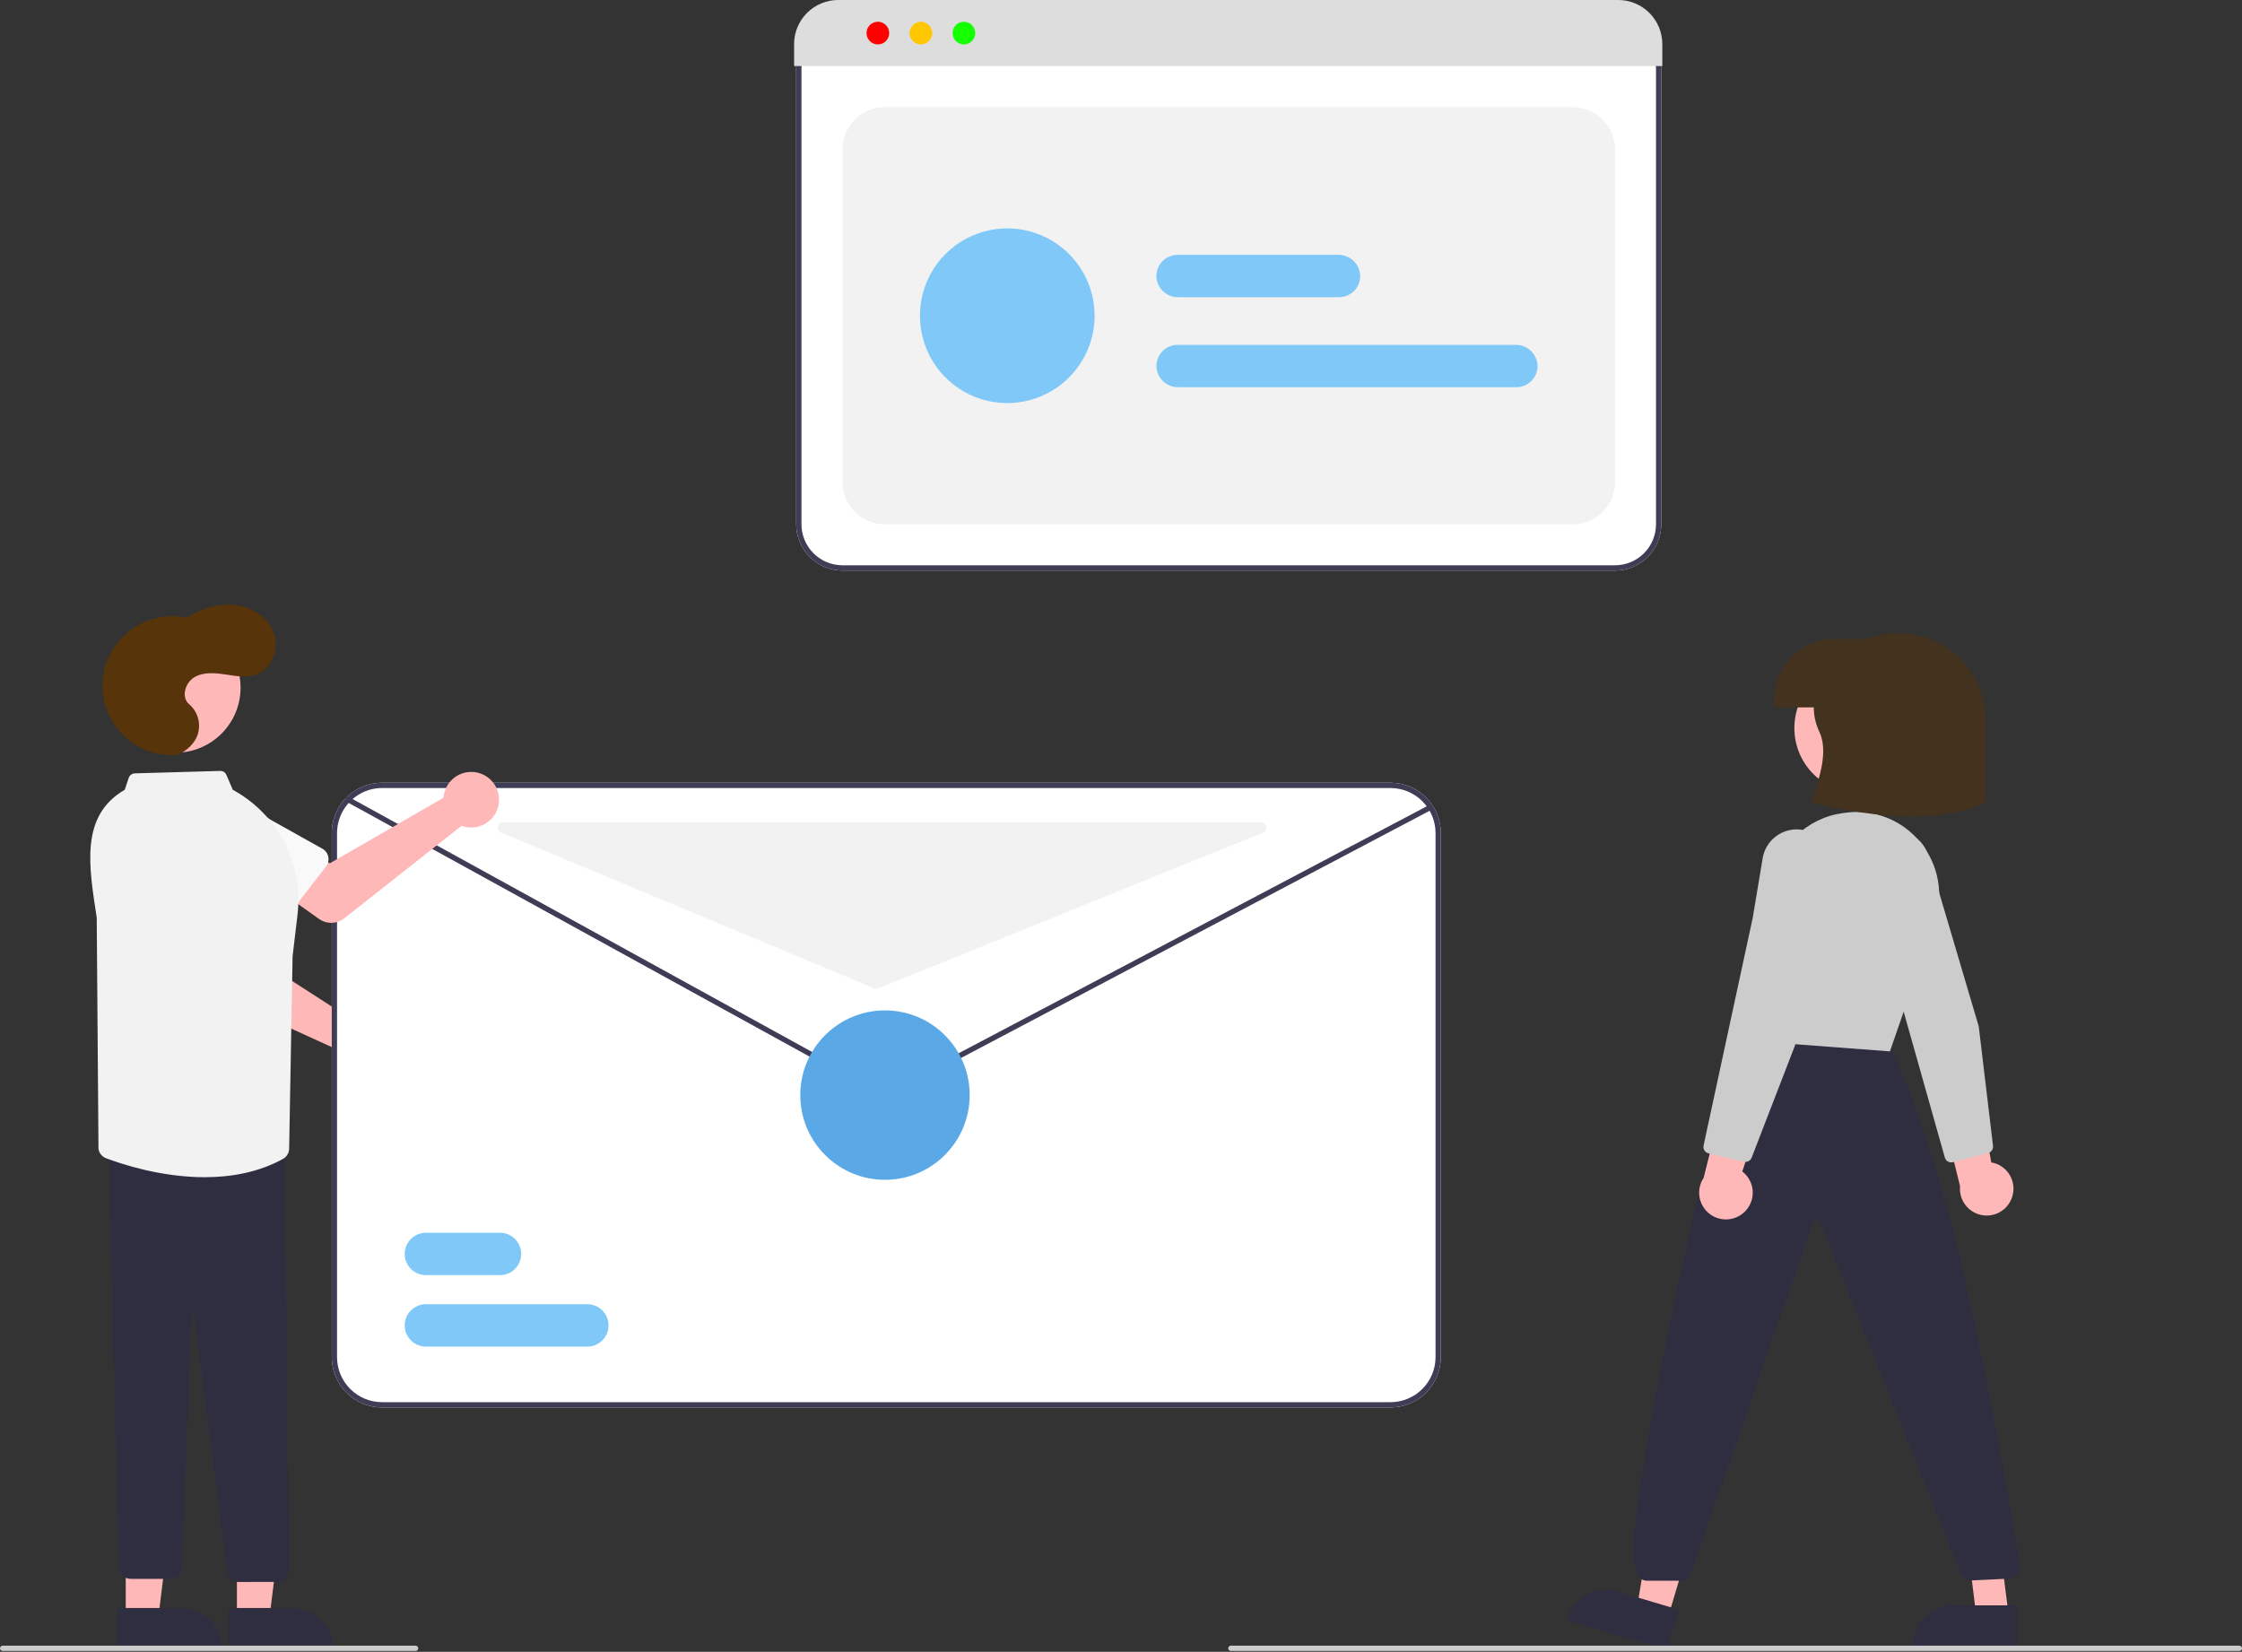 <svg width="847" height="624" viewBox="0 0 847 624" fill="none" xmlns="http://www.w3.org/2000/svg">
<rect x="0" y="0" width="847" height="624" fill="#333333" stroke="none"/>
<g clip-path="url(#clip0)">
<path d="M610.122 215.548H318.283C313.644 215.543 309.195 213.697 305.915 210.416C302.634 207.136 300.788 202.688 300.783 198.048V25.894C300.787 22.424 302.167 19.097 304.621 16.644C307.074 14.19 310.401 12.81 313.871 12.806H614.324C617.85 12.81 621.23 14.212 623.723 16.705C626.215 19.198 627.618 22.578 627.622 26.103V198.048C627.616 202.688 625.771 207.136 622.49 210.416C619.209 213.697 614.761 215.543 610.122 215.548V215.548Z" fill="white"/>
<path d="M610.122 215.548H318.283C313.644 215.543 309.195 213.697 305.915 210.416C302.634 207.136 300.788 202.688 300.783 198.048V25.894C300.787 22.424 302.167 19.097 304.621 16.644C307.074 14.19 310.401 12.81 313.871 12.806H614.324C617.85 12.81 621.23 14.212 623.723 16.705C626.215 19.198 627.618 22.578 627.622 26.103V198.048C627.616 202.688 625.771 207.136 622.49 210.416C619.209 213.697 614.761 215.543 610.122 215.548V215.548ZM313.871 14.806C310.931 14.809 308.113 15.978 306.034 18.057C303.956 20.136 302.786 22.954 302.783 25.894V198.048C302.788 202.157 304.422 206.097 307.328 209.003C310.234 211.909 314.174 213.543 318.283 213.548H610.122C614.231 213.543 618.171 211.909 621.077 209.003C623.982 206.097 625.617 202.157 625.622 198.048V26.103C625.618 23.108 624.427 20.236 622.309 18.118C620.191 16 617.32 14.809 614.324 14.806H313.871Z" fill="#3F3D56"/>
<path d="M334.283 198.048H594.122C598.365 198.048 602.435 196.362 605.435 193.362C608.436 190.361 610.122 186.291 610.122 182.048V56.5C610.122 52.257 608.436 48.187 605.435 45.186C602.435 42.186 598.365 40.5 594.122 40.5H334.283C330.04 40.5 325.97 42.186 322.97 45.186C319.969 48.187 318.283 52.257 318.283 56.5V182.048C318.283 186.291 319.969 190.361 322.97 193.362C325.97 196.362 330.04 198.048 334.283 198.048Z" fill="#F2F2F2"/>
<path d="M628 24.95H300V16.55C300.031 12.137 301.81 7.916 304.949 4.813C308.088 1.711 312.329 -0.02 316.742 0H611.258C615.671 -0.02 619.912 1.711 623.051 4.813C626.19 7.916 627.969 12.137 628 16.55V24.95Z" fill="#DDDDDD"/>
<path d="M331.647 16.784C334.013 16.784 335.93 14.866 335.93 12.5C335.93 10.134 334.013 8.217 331.647 8.217C329.281 8.217 327.364 10.134 327.364 12.5C327.364 14.866 329.281 16.784 331.647 16.784Z" fill="#FF0000"/>
<path d="M347.906 16.784C350.271 16.784 352.189 14.866 352.189 12.5C352.189 10.134 350.271 8.217 347.906 8.217C345.54 8.217 343.622 10.134 343.622 12.5C343.622 14.866 345.54 16.784 347.906 16.784Z" fill="#FFC700"/>
<path d="M364.165 16.784C366.53 16.784 368.448 14.866 368.448 12.5C368.448 10.134 366.53 8.217 364.165 8.217C361.799 8.217 359.881 10.134 359.881 12.5C359.881 14.866 361.799 16.784 364.165 16.784Z" fill="#14FF00"/>
<path d="M380.533 152.274C374.006 152.274 367.626 150.339 362.199 146.712C356.773 143.086 352.543 137.932 350.045 131.903C347.548 125.873 346.894 119.237 348.167 112.836C349.441 106.435 352.584 100.555 357.199 95.939C361.814 91.324 367.694 88.181 374.095 86.908C380.497 85.635 387.132 86.288 393.162 88.786C399.192 91.284 404.346 95.513 407.972 100.94C411.598 106.367 413.533 112.747 413.533 119.274C413.523 128.023 410.043 136.411 403.857 142.598C397.67 148.784 389.282 152.264 380.533 152.274V152.274Z" fill="#7FC8F8"/>
<path d="M572.872 146.274H445.154C443.091 146.301 441.094 145.549 439.562 144.167C438.03 142.786 437.076 140.877 436.89 138.822C436.816 137.728 436.968 136.63 437.335 135.598C437.703 134.565 438.279 133.618 439.027 132.817C439.775 132.015 440.68 131.376 441.685 130.939C442.691 130.501 443.775 130.275 444.872 130.274H572.555C574.628 130.243 576.636 130.998 578.175 132.387C579.715 133.775 580.672 135.695 580.856 137.76C580.925 138.851 580.769 139.945 580.399 140.974C580.03 142.003 579.453 142.946 578.705 143.743C577.957 144.541 577.053 145.177 576.05 145.612C575.047 146.047 573.965 146.273 572.872 146.274Z" fill="#7FC8F8"/>
<path d="M505.872 112.274H445.154C443.091 112.301 441.094 111.549 439.562 110.167C438.03 108.786 437.076 106.877 436.89 104.822C436.816 103.728 436.968 102.63 437.335 101.598C437.703 100.565 438.279 99.618 439.027 98.817C439.775 98.015 440.68 97.376 441.685 96.939C442.691 96.501 443.775 96.275 444.872 96.274H505.555C507.628 96.243 509.636 96.998 511.175 98.387C512.715 99.775 513.672 101.695 513.856 103.76C513.925 104.851 513.769 105.945 513.399 106.974C513.03 108.003 512.453 108.946 511.705 109.743C510.957 110.541 510.053 111.177 509.05 111.612C508.047 112.047 506.965 112.273 505.872 112.274Z" fill="#7FC8F8"/>
<path d="M760.096 452.401C760.587 451.016 760.769 449.539 760.628 448.076C760.488 446.613 760.028 445.198 759.281 443.931C758.535 442.665 757.52 441.578 756.307 440.746C755.095 439.914 753.715 439.359 752.265 439.118L746.236 403.896L732.68 416.588L740.484 448.09C740.241 450.553 740.911 453.019 742.365 455.022C743.819 457.025 745.958 458.425 748.375 458.956C750.792 459.487 753.321 459.114 755.481 457.906C757.641 456.697 759.283 454.739 760.096 452.401V452.401Z" fill="#FFB8B8"/>
<path d="M751.089 435.549L737.781 439.042C737.148 439.205 736.476 439.115 735.908 438.791C735.34 438.466 734.921 437.933 734.741 437.304L710.826 352.573L703.601 330.958C702.905 328.876 702.747 326.651 703.142 324.49C703.537 322.33 704.472 320.305 705.859 318.603C707.247 316.901 709.043 315.578 711.08 314.757C713.117 313.935 715.328 313.643 717.508 313.906C720.032 314.209 722.411 315.245 724.353 316.885C726.294 318.526 727.712 320.699 728.433 323.136L747.542 387.729L752.937 432.835C752.995 433.336 752.901 433.844 752.667 434.291C752.432 434.738 752.068 435.105 751.622 435.342C751.453 435.432 751.274 435.501 751.089 435.549V435.549Z" fill="#CCCCCC"/>
<path d="M702.453 299.613C716.018 299.613 727.014 288.617 727.014 275.052C727.014 261.488 716.018 250.491 702.453 250.491C688.889 250.491 677.892 261.488 677.892 275.052C677.892 288.617 688.889 299.613 702.453 299.613Z" fill="#FFB8B8"/>
<path d="M630.137 611.049L618.386 607.553L626.28 560.565L643.623 565.725L630.137 611.049Z" fill="#FFB8B8"/>
<path d="M629.745 623.332L591.856 612.058L591.998 611.579C592.574 609.642 593.526 607.838 594.8 606.269C596.073 604.7 597.643 603.398 599.42 602.436C601.197 601.474 603.146 600.871 605.156 600.662C607.165 600.454 609.197 600.643 611.133 601.219L611.134 601.219L634.275 608.105L629.745 623.332Z" fill="#2F2E41"/>
<path d="M758.875 610.447H746.615L740.783 563.159L752.877 563.16L758.875 610.447Z" fill="#FFB8B8"/>
<path d="M762.002 622.332L722.471 622.33V621.83C722.471 619.81 722.869 617.809 723.642 615.942C724.416 614.075 725.549 612.379 726.978 610.95C728.406 609.521 730.103 608.388 731.969 607.615C733.836 606.842 735.837 606.444 737.858 606.444H737.859L762.002 606.445L762.002 622.332Z" fill="#2F2E41"/>
<path d="M634.657 597.147H622.348C621.688 597.147 621.036 597.002 620.439 596.722C619.841 596.442 619.313 596.034 618.89 595.527C618.468 595.02 618.162 594.426 617.995 593.788C617.828 593.15 617.803 592.482 617.922 591.833C610.072 588.342 652.338 385.648 662.324 389.578L662.653 389.104L712.94 393.208C735.464 438.287 749.722 512.881 763.063 590.752C763.227 591.398 763.245 592.072 763.117 592.727C762.988 593.381 762.716 593.998 762.319 594.534C761.922 595.071 761.412 595.512 760.824 595.826C760.236 596.141 759.585 596.321 758.919 596.353L745.089 597.024C744.153 597.073 743.225 596.826 742.436 596.32C741.648 595.813 741.038 595.072 740.692 594.201L687.703 461.733C687.598 461.443 687.403 461.195 687.146 461.026C686.889 460.856 686.584 460.773 686.276 460.791C685.97 460.793 685.672 460.892 685.424 461.072C685.176 461.253 684.991 461.506 684.894 461.797L638.908 594.125C638.601 595.007 638.026 595.772 637.265 596.314C636.503 596.855 635.592 597.146 634.657 597.147V597.147Z" fill="#2F2E41"/>
<path d="M713.993 397.174L713.609 397.146L660.068 393.105L669.459 333.375C670.49 326.708 673.649 320.553 678.465 315.828C683.281 311.104 689.495 308.063 696.181 307.161C696.593 307.103 697.007 307.047 697.424 306.992C702.676 306.301 708.018 306.971 712.936 308.94C717.854 310.908 722.184 314.108 725.51 318.232C728.914 322.379 731.195 327.333 732.132 332.616C733.07 337.899 732.633 343.335 730.864 348.401L713.993 397.174Z" fill="#CCCCCC"/>
<path d="M750.146 303.147C733.258 310.873 710.343 309.49 684.146 303.147C687.771 293.217 690.596 283.627 687.392 276.586C686.098 273.928 685.368 271.032 685.247 268.078C685.126 265.125 685.616 262.178 686.689 259.423C689.2 253.416 693.432 248.287 698.851 244.679C704.27 241.071 710.636 239.146 717.146 239.147V239.147C725.898 239.147 734.292 242.624 740.481 248.812C746.669 255.001 750.146 263.395 750.146 272.147V303.147Z" fill="#43321E"/>
<path d="M693.146 241.393H714.146V267.217H670.146V264.393C670.146 258.293 672.569 252.442 676.883 248.129C681.196 243.816 687.046 241.393 693.146 241.393V241.393Z" fill="#43321E"/>
<path d="M658.91 457.957C659.994 456.963 660.847 455.744 661.408 454.385C661.97 453.027 662.226 451.562 662.16 450.093C662.094 448.624 661.707 447.188 661.026 445.885C660.345 444.583 659.386 443.445 658.218 442.553L669.398 408.612L651.475 413.472L643.606 444.958C642.237 447.02 641.673 449.512 642.019 451.963C642.365 454.414 643.598 456.652 645.485 458.255C647.371 459.857 649.78 460.712 652.254 460.657C654.729 460.602 657.097 459.641 658.91 457.957V457.957Z" fill="#FFB8B8"/>
<path d="M658.851 438.849L645.458 435.698C644.822 435.545 644.271 435.151 643.921 434.598C643.572 434.045 643.452 433.378 643.587 432.738L662.168 346.68L665.915 324.2C666.276 322.033 667.179 319.994 668.541 318.27C669.902 316.547 671.677 315.196 673.7 314.343C675.724 313.49 677.931 313.163 680.115 313.392C682.299 313.621 684.389 314.399 686.192 315.653V315.653C688.279 317.103 689.896 319.133 690.842 321.492C691.788 323.851 692.023 326.435 691.517 328.926L678.128 394.943L661.756 437.317C661.572 437.787 661.251 438.192 660.835 438.477C660.418 438.762 659.925 438.915 659.42 438.915C659.228 438.915 659.038 438.893 658.851 438.849V438.849Z" fill="#CCCCCC"/>
<path d="M846 623.673H465C464.735 623.673 464.48 623.568 464.293 623.38C464.105 623.192 464 622.938 464 622.673C464 622.408 464.105 622.153 464.293 621.966C464.48 621.778 464.735 621.673 465 621.673H846C846.265 621.673 846.52 621.778 846.707 621.966C846.895 622.153 847 622.408 847 622.673C847 622.938 846.895 623.192 846.707 623.38C846.52 623.568 846.265 623.673 846 623.673Z" fill="#CCCCCC"/>
<path d="M135.034 384.944C134.498 385.081 133.974 385.261 133.466 385.481L91.792 358.596L92.367 346.562L74.318 343.321L71.23 364.526C70.981 366.239 71.293 367.987 72.122 369.507C72.95 371.027 74.249 372.238 75.824 372.957L127.151 396.387C127.406 398.503 128.3 400.492 129.713 402.088C131.126 403.684 132.991 404.812 135.061 405.322C137.131 405.832 139.307 405.699 141.3 404.943C143.292 404.186 145.007 402.84 146.217 401.085C147.426 399.329 148.072 397.247 148.069 395.116C148.067 392.984 147.415 390.904 146.201 389.151C144.987 387.399 143.268 386.058 141.273 385.307C139.279 384.555 137.102 384.428 135.034 384.944H135.034Z" fill="#FFB8B8"/>
<path d="M90.091 357.855L67.742 353.729C67.106 353.612 66.503 353.359 65.973 352.987C65.444 352.616 65.001 352.135 64.674 351.576C64.348 351.018 64.145 350.396 64.081 349.753C64.016 349.109 64.091 348.46 64.301 347.848L71.635 326.409C72.254 323.158 74.136 320.286 76.87 318.421C79.603 316.557 82.965 315.852 86.217 316.462C89.469 317.073 92.347 318.948 94.218 321.677C96.09 324.405 96.803 327.765 96.201 331.019L95.406 353.59C95.383 354.236 95.221 354.87 94.931 355.448C94.641 356.026 94.23 356.535 93.725 356.939C93.221 357.344 92.635 357.636 92.008 357.794C91.381 357.952 90.727 357.973 90.091 357.855V357.855Z" fill="#3F3D56"/>
<path d="M525.331 295.693H144.331C141.049 295.69 137.823 296.541 134.97 298.163C134.287 298.551 133.629 298.982 133.001 299.453C130.621 301.218 128.687 303.516 127.355 306.162C126.023 308.809 125.33 311.731 125.331 314.693V512.693C125.335 517.731 127.339 522.561 130.901 526.123C134.463 529.686 139.293 531.689 144.331 531.693H525.331C530.369 531.689 535.199 529.686 538.761 526.123C542.323 522.561 544.326 517.731 544.331 512.693V314.693C544.326 309.656 542.323 304.826 538.761 301.263C535.199 297.701 530.369 295.698 525.331 295.693V295.693Z" fill="white"/>
<path d="M525.331 295.693H144.331C141.049 295.69 137.823 296.541 134.97 298.163C134.287 298.551 133.629 298.982 133.001 299.453C130.621 301.218 128.687 303.516 127.355 306.162C126.023 308.809 125.33 311.731 125.331 314.693V512.693C125.335 517.731 127.339 522.561 130.901 526.123C134.463 529.686 139.293 531.689 144.331 531.693H525.331C530.369 531.689 535.199 529.686 538.761 526.123C542.323 522.561 544.326 517.731 544.331 512.693V314.693C544.326 309.656 542.323 304.826 538.761 301.263C535.199 297.701 530.369 295.698 525.331 295.693V295.693ZM542.331 512.693C542.324 517.2 540.531 521.52 537.344 524.707C534.158 527.894 529.838 529.687 525.331 529.693H144.331C139.824 529.687 135.504 527.894 132.317 524.707C129.13 521.52 127.337 517.2 127.331 512.693V314.693C127.345 311.101 128.491 307.604 130.605 304.699C132.72 301.795 135.696 299.63 139.111 298.513C139.251 298.473 139.381 298.423 139.521 298.383C141.083 297.924 142.703 297.692 144.331 297.693H525.331C529.838 297.7 534.158 299.493 537.344 302.68C540.531 305.866 542.324 310.187 542.331 314.693V512.693Z" fill="#3F3D56"/>
<path d="M334.414 413.609C332.897 413.608 331.404 413.223 330.075 412.49L131.032 302.937C130.8 302.81 130.628 302.595 130.554 302.34C130.48 302.085 130.51 301.812 130.638 301.579C130.766 301.347 130.981 301.175 131.236 301.101C131.491 301.027 131.764 301.058 131.997 301.185L331.04 410.738C332.055 411.299 333.193 411.598 334.353 411.608C335.512 411.618 336.656 411.339 337.681 410.797L540.001 304.067C540.117 304.006 540.244 303.968 540.375 303.955C540.506 303.943 540.638 303.957 540.763 303.995C540.889 304.034 541.006 304.097 541.107 304.181C541.208 304.265 541.292 304.368 541.353 304.484C541.415 304.6 541.453 304.728 541.465 304.859C541.477 304.989 541.463 305.121 541.424 305.247C541.385 305.373 541.322 305.489 541.238 305.59C541.153 305.691 541.05 305.775 540.934 305.836L338.614 412.565C337.32 413.25 335.878 413.608 334.414 413.609V413.609Z" fill="#3F3D56"/>
<path d="M188.897 481.693H160.897C158.776 481.693 156.741 480.85 155.241 479.35C153.74 477.849 152.897 475.815 152.897 473.693C152.897 471.571 153.74 469.536 155.241 468.036C156.741 466.536 158.776 465.693 160.897 465.693H188.897C191.019 465.693 193.054 466.536 194.554 468.036C196.055 469.536 196.897 471.571 196.897 473.693C196.897 475.815 196.055 477.849 194.554 479.35C193.054 480.85 191.019 481.693 188.897 481.693Z" fill="#7FC8F8"/>
<path d="M221.897 508.693H160.897C158.776 508.693 156.741 507.85 155.241 506.35C153.74 504.849 152.897 502.815 152.897 500.693C152.897 498.571 153.74 496.536 155.241 495.036C156.741 493.536 158.776 492.693 160.897 492.693H221.897C224.019 492.693 226.054 493.536 227.554 495.036C229.055 496.536 229.897 498.571 229.897 500.693C229.897 502.815 229.055 504.849 227.554 506.35C226.054 507.85 224.019 508.693 221.897 508.693Z" fill="#7FC8F8"/>
<path d="M334.334 445.693C352.008 445.693 366.334 431.366 366.334 413.693C366.334 396.02 352.008 381.693 334.334 381.693C316.661 381.693 302.334 396.02 302.334 413.693C302.334 431.366 316.661 445.693 334.334 445.693Z" fill="#5AA9E6"/>
<path d="M189.277 314.519L330.301 373.357C330.787 373.56 331.333 373.563 331.821 373.365L477.213 314.527C477.643 314.353 477.999 314.035 478.221 313.627C478.442 313.219 478.514 312.747 478.426 312.291C478.337 311.836 478.093 311.425 477.735 311.13C477.376 310.835 476.927 310.673 476.463 310.673H190.047C189.585 310.673 189.137 310.833 188.779 311.126C188.422 311.42 188.177 311.827 188.086 312.281C187.995 312.734 188.064 313.205 188.281 313.613C188.498 314.021 188.85 314.341 189.277 314.519Z" fill="#F2F2F2"/>
<path d="M167.809 299.706C167.686 300.246 167.606 300.794 167.569 301.346L124.612 326.128L114.17 320.117L103.039 334.689L120.49 347.127C121.899 348.132 123.597 348.652 125.328 348.61C127.058 348.568 128.729 347.965 130.088 346.893L174.384 311.947C176.383 312.687 178.56 312.801 180.626 312.274C182.691 311.746 184.547 310.603 185.947 308.995C187.346 307.387 188.223 305.391 188.46 303.272C188.698 301.154 188.284 299.013 187.276 297.136C186.267 295.258 184.71 293.731 182.813 292.76C180.916 291.788 178.768 291.417 176.654 291.696C174.541 291.975 172.563 292.891 170.983 294.322C169.402 295.753 168.295 297.631 167.809 299.706V299.706Z" fill="#FFB8B8"/>
<path d="M123.176 327.302L109.292 345.296C108.897 345.808 108.396 346.229 107.824 346.53C107.251 346.831 106.621 347.005 105.975 347.04C105.33 347.075 104.684 346.971 104.082 346.735C103.48 346.498 102.937 346.134 102.488 345.668L86.771 329.347C84.163 327.311 82.469 324.324 82.06 321.041C81.652 317.758 82.561 314.447 84.59 311.834C86.619 309.22 89.601 307.518 92.883 307.1C96.164 306.682 99.478 307.582 102.097 309.603L121.81 320.626C122.375 320.942 122.864 321.375 123.246 321.897C123.627 322.419 123.892 323.018 124.022 323.651C124.151 324.285 124.143 324.939 123.997 325.569C123.851 326.199 123.571 326.79 123.176 327.302H123.176Z" fill="#F9F9F9"/>
<path d="M66.321 284.338C79.885 284.338 90.882 273.342 90.882 259.777C90.882 246.212 79.885 235.216 66.321 235.216C52.756 235.216 41.76 246.212 41.76 259.777C41.76 273.342 52.756 284.338 66.321 284.338Z" fill="#FFB8B8"/>
<path d="M89.505 611.447H101.765L107.597 564.159L89.503 564.16L89.505 611.447Z" fill="#FFB8B8"/>
<path d="M86.378 607.445L110.522 607.444H110.523C112.543 607.444 114.544 607.842 116.411 608.615C118.278 609.388 119.974 610.522 121.403 611.95C122.831 613.379 123.965 615.075 124.738 616.942C125.511 618.809 125.909 620.81 125.909 622.83V623.33L86.379 623.332L86.378 607.445Z" fill="#2F2E41"/>
<path d="M47.505 611.447H59.765L65.597 564.159L47.503 564.16L47.505 611.447Z" fill="#FFB8B8"/>
<path d="M44.378 607.445L68.522 607.444H68.523C70.543 607.444 72.544 607.842 74.411 608.615C76.278 609.388 77.974 610.522 79.403 611.95C80.831 613.379 81.965 615.075 82.738 616.942C83.511 618.809 83.909 620.81 83.909 622.83V623.33L44.379 623.332L44.378 607.445Z" fill="#2F2E41"/>
<path d="M85.827 593.5L73.321 496.747C73.315 496.618 73.258 496.497 73.163 496.41C73.069 496.323 72.944 496.276 72.815 496.28C72.751 496.277 72.687 496.288 72.627 496.311C72.567 496.335 72.512 496.37 72.466 496.415C72.42 496.46 72.383 496.514 72.359 496.573C72.334 496.633 72.322 496.697 72.323 496.761L68.729 592.111C68.689 593.275 68.197 594.379 67.358 595.187C66.518 595.995 65.397 596.445 64.232 596.442H49.382C48.206 596.449 47.074 595.991 46.232 595.169C45.39 594.347 44.905 593.227 44.884 592.05L41.029 433.185L107.485 433.849L109.144 593.225C109.129 593.858 108.981 594.482 108.709 595.054C108.437 595.626 108.047 596.134 107.565 596.545C107.094 596.952 106.542 597.254 105.946 597.433C105.35 597.612 104.723 597.664 104.106 597.585L89.706 597.625C88.685 597.485 87.743 596.999 87.037 596.249C86.331 595.498 85.904 594.528 85.827 593.5Z" fill="#2F2E41"/>
<path d="M40.044 437.53C39.301 437.245 38.646 436.769 38.147 436.148C37.648 435.528 37.323 434.787 37.205 433.999L36.541 346.69C33.604 327.25 30.13 308.202 47.127 298.352L48.624 293.859C48.788 293.373 49.096 292.949 49.507 292.644C49.918 292.338 50.413 292.166 50.925 292.15L83.167 291.229C83.669 291.212 84.164 291.347 84.587 291.617C85.01 291.888 85.341 292.28 85.537 292.743L87.935 298.339L88.786 298.825C96.887 303.442 103.446 310.346 107.643 318.671C111.84 326.997 113.49 336.376 112.385 345.634L110.541 361.199L109.232 433.937C109.215 434.735 108.987 435.515 108.572 436.198C108.158 436.88 107.57 437.441 106.87 437.824C97.503 442.953 87.126 444.707 77.307 444.707C60.809 444.707 45.893 439.751 40.044 437.53Z" fill="#F2F2F2"/>
<path d="M65.521 285.248C61.825 285.328 58.153 284.624 54.748 283.184C51.342 281.744 48.28 279.599 45.763 276.891C43.245 274.183 41.329 270.973 40.141 267.472C38.952 263.971 38.518 260.258 38.867 256.577C39.216 252.896 40.339 249.331 42.164 246.115C43.989 242.899 46.474 240.106 49.455 237.919C52.436 235.732 55.847 234.201 59.462 233.426C63.077 232.651 66.816 232.65 70.431 233.422C75.832 230.143 82.112 227.936 88.406 228.497C94.7 229.059 100.924 232.795 103.278 238.659C105.632 244.524 103.103 252.254 97.251 254.637C93.499 256.165 89.262 255.424 85.258 254.808C81.254 254.191 76.887 253.789 73.402 255.855C69.917 257.921 68.351 263.461 71.472 266.044C73.126 267.467 74.307 269.361 74.858 271.472C75.409 273.584 75.304 275.814 74.556 277.864C72.987 281.92 68.707 285.179 65.521 285.248Z" fill="#58340A"/>
<path d="M157 623.673H1C0.735 623.673 0.48 623.568 0.293 623.38C0.105 623.192 0 622.938 0 622.673C0 622.408 0.105 622.153 0.293 621.966C0.48 621.778 0.735 621.673 1 621.673H157C157.265 621.673 157.52 621.778 157.707 621.966C157.895 622.153 158 622.408 158 622.673C158 622.938 157.895 623.192 157.707 623.38C157.52 623.568 157.265 623.673 157 623.673Z" fill="#CCCCCC"/>
</g>
<defs>
<clipPath id="clip0">
<rect width="847" height="623.673" fill="white"/>
</clipPath>
</defs>
</svg>
